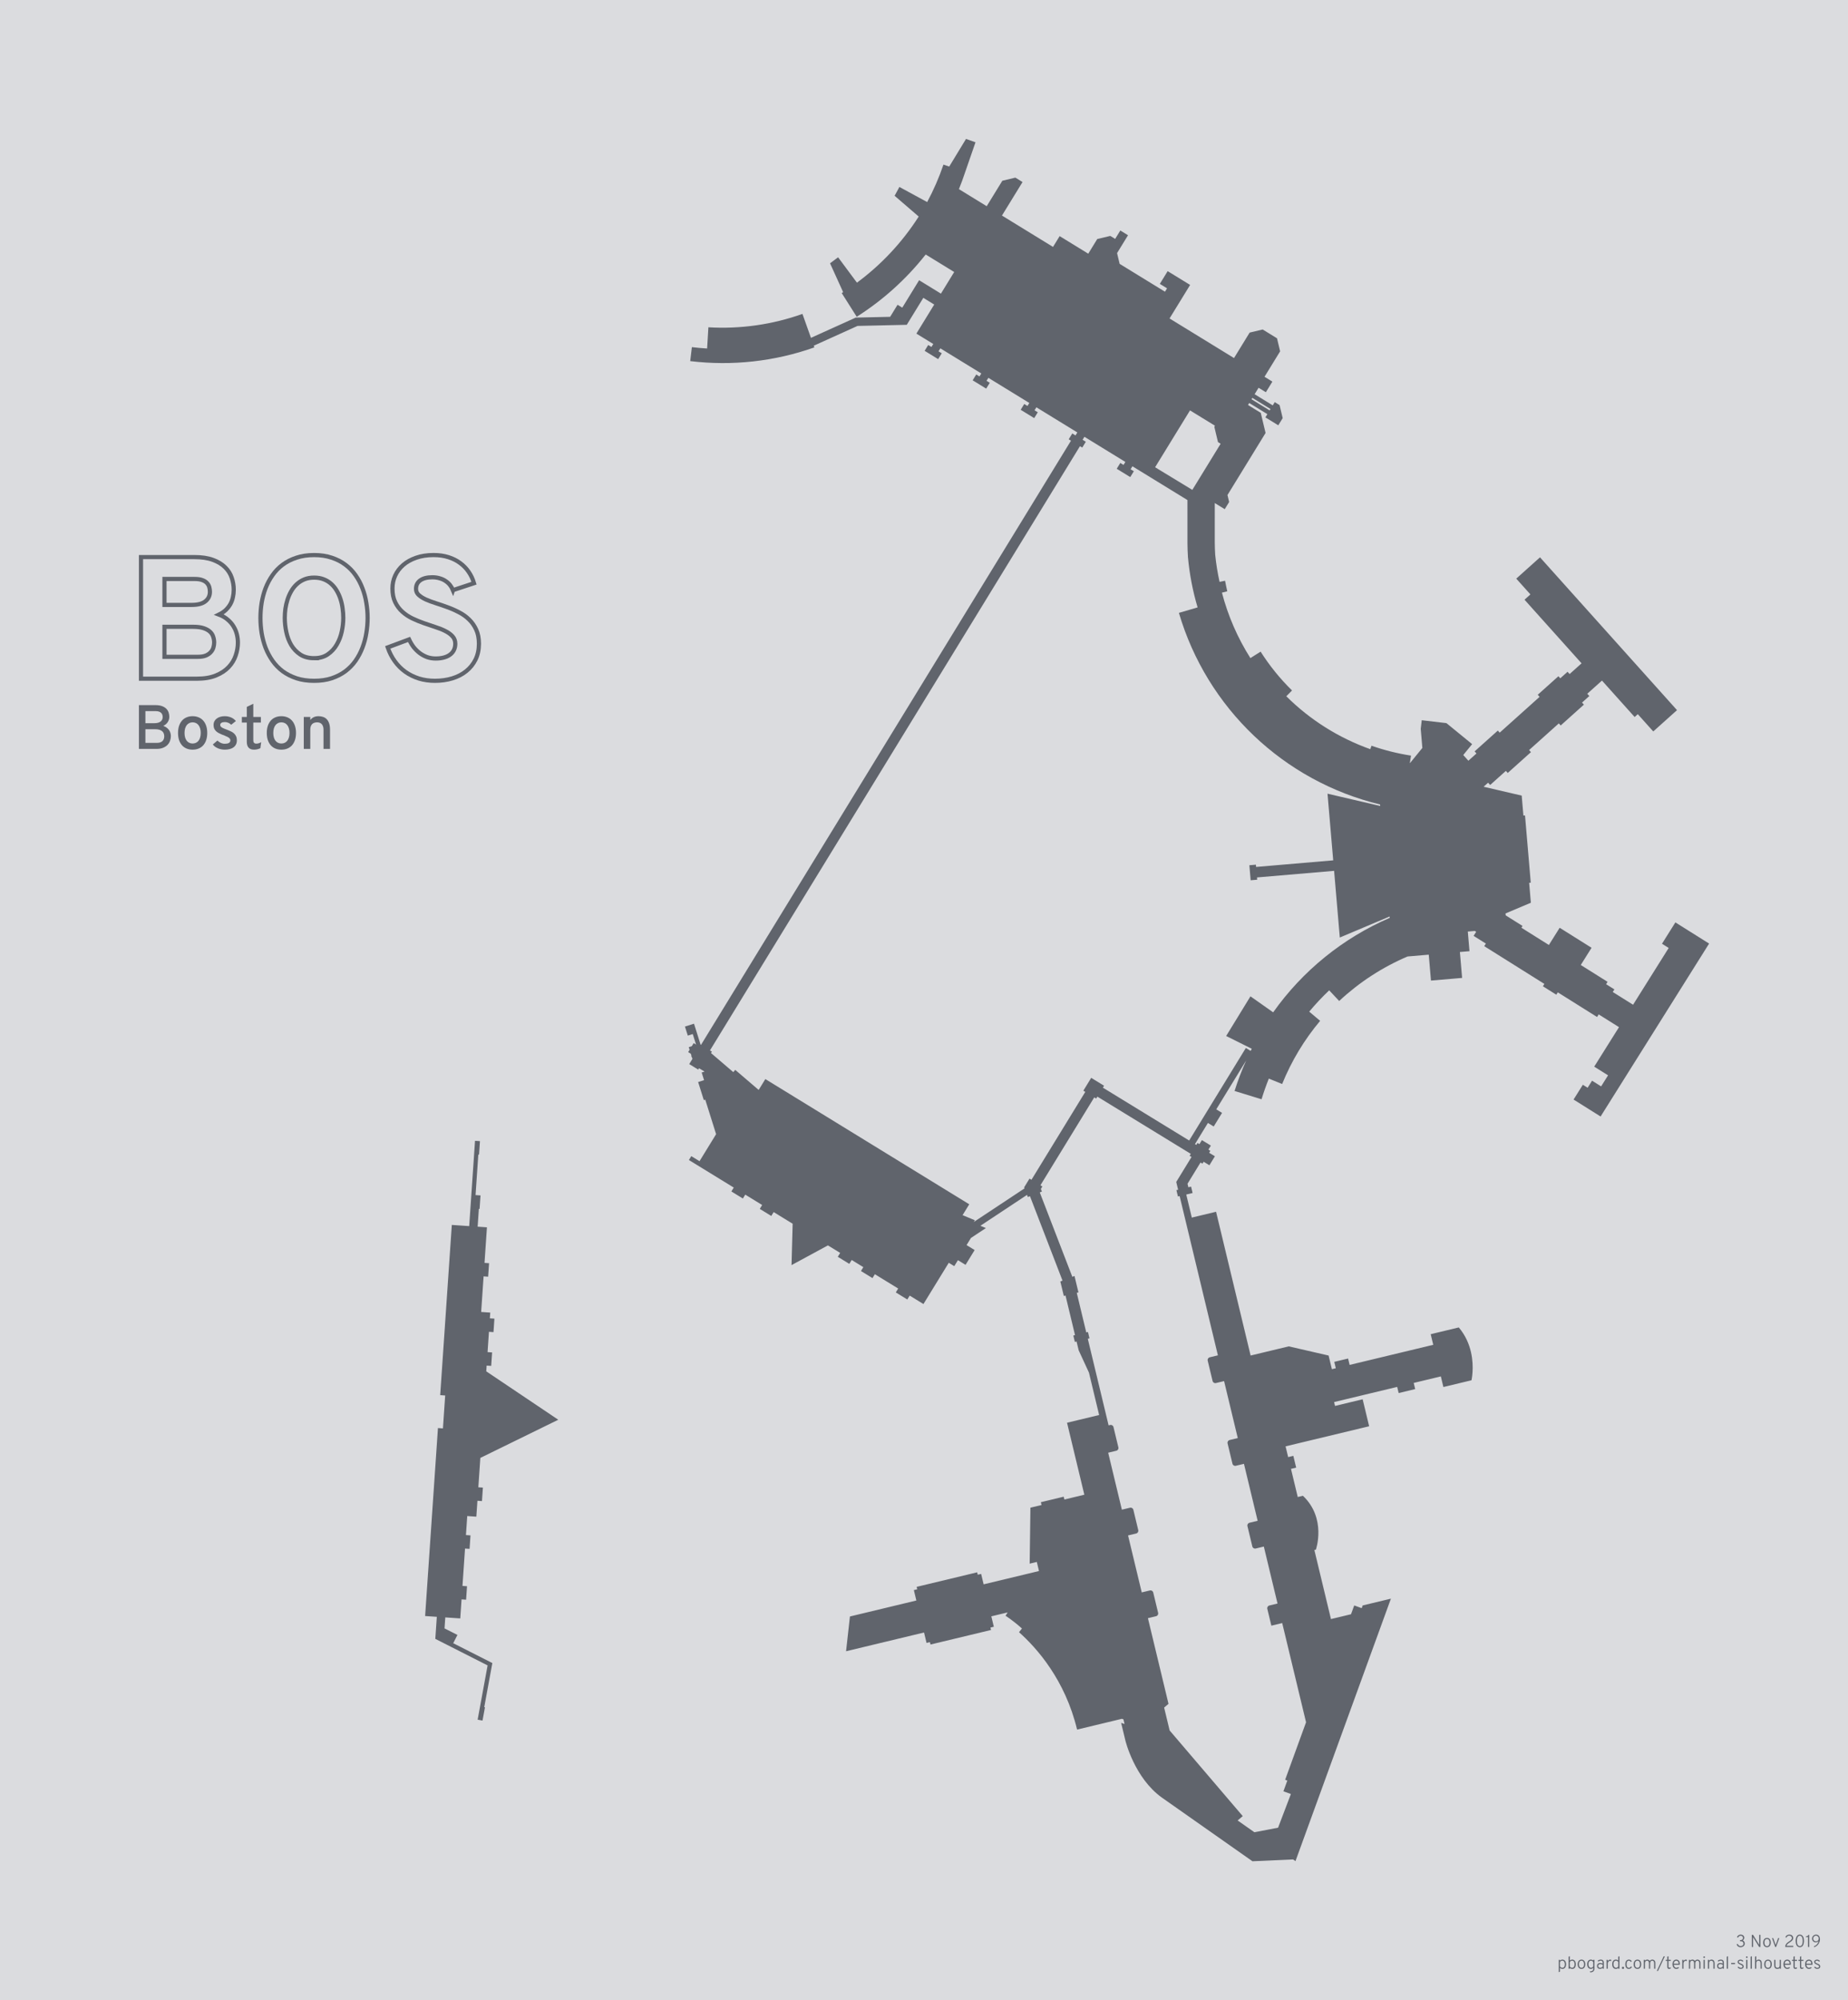 <?xml version="1.0" encoding="UTF-8" standalone="no"?>
<!-- Created with Inkscape (http://www.inkscape.org/) -->

<svg
   xmlns:dc="http://purl.org/dc/elements/1.1/"
   xmlns:cc="http://creativecommons.org/ns#"
   xmlns:rdf="http://www.w3.org/1999/02/22-rdf-syntax-ns#"
   xmlns:svg="http://www.w3.org/2000/svg"
   xmlns="http://www.w3.org/2000/svg"
   xmlns:sodipodi="http://sodipodi.sourceforge.net/DTD/sodipodi-0.dtd"
   xmlns:inkscape="http://www.inkscape.org/namespaces/inkscape"
   width="1330.393"
   height="1439.617"
   viewBox="0 0 1330.393 1439.617"
   id="svg2"
   version="1.1"
   inkscape:version="0.92.4 (5da689c313, 2019-01-14)"
   sodipodi:docname="BOS.svg"
   inkscape:export-filename="C:\Users\paulb\OneDrive\Projects\Terminal Silhouettes\Silhouettes\png\BOS.png"
   inkscape:export-xdpi="90"
   inkscape:export-ydpi="90">
  <sodipodi:namedview
     id="base"
     pagecolor="#ffffff"
     bordercolor="#666666"
     borderopacity="1.0"
     inkscape:pageopacity="1"
     inkscape:pageshadow="2"
     inkscape:zoom="0.5"
     inkscape:cx="170.98663"
     inkscape:cy="622.17141"
     inkscape:document-units="px"
     inkscape:current-layer="layer1"
     showgrid="false"
     units="px"
     fit-margin-top="100"
     fit-margin-left="100"
     fit-margin-right="100"
     fit-margin-bottom="100"
     inkscape:window-width="1920"
     inkscape:window-height="1137"
     inkscape:window-x="1912"
     inkscape:window-y="-8"
     inkscape:window-maximized="1"
     showguides="true"
     inkscape:guide-bbox="true"
     inkscape:object-nodes="true"
     inkscape:snap-smooth-nodes="true"
     inkscape:snap-midpoints="true"
     inkscape:snap-object-midpoints="true"
     inkscape:snap-intersection-paths="true"
     inkscape:snap-page="true" />
  <defs
     id="defs4" />
  <g
     inkscape:groupmode="layer"
     id="layer6"
     inkscape:label="Background"
     transform="translate(277.768,106.657)"
     style="display:inline">
    <rect
       style="opacity:1;fill:#dbdcdf;fill-opacity:1;stroke:none;stroke-width:1.25;stroke-linecap:butt;stroke-linejoin:miter;stroke-miterlimit:4;stroke-dasharray:none;stroke-dashoffset:0;stroke-opacity:1"
       id="rect6996"
       width="1331.427"
       height="1441.595"
       x="-277.768"
       y="-107.563" />
  </g>
  <g
     inkscape:groupmode="layer"
     id="layer2"
     inkscape:label="Terminal"
     transform="translate(90.174,-211.203)"
     style="display:inline">
    <path
       style="fill:#60646c;fill-opacity:1;fill-rule:evenodd;stroke:none;stroke-width:1.5;stroke-linecap:butt;stroke-linejoin:miter;stroke-miterlimit:4;stroke-dasharray:none;stroke-opacity:1"
       d="m 490.191,100.906 -12.098,19.9 -4.133,-1.432 c -3.163,9.302 -7.088,18.32 -11.727,26.969 l -19.994,-10.873 -3.457,6.355 17.354,14.941 c -11.802,18.476 -26.877,34.599 -44.463,47.59 l -13.562,-18.264 -5.809,4.316 9.434,20.785 c -0.341,0.218 -0.675,0.446 -1.018,0.662 l 10.795,17.047 c 18.959,-12.033 35.746,-27.186 49.65,-44.818 l 20.521,12.6 -9.549,15.555 -15.705,-9.643 -12.125,19.75 -3.402,-2.09 -5.326,8.676 -24.777,0.561 -32.236,14.572 -6.123,-17.223 c -21.699,7.714 -44.726,10.988 -67.715,9.625 l -0.91,15.268 c -3.667,-0.219 -7.328,-0.545 -10.977,-0.98 l -1.195,10.064 c 30.152,3.631 60.735,0.252 89.367,-9.873 l -0.432,-1.211 31.523,-14.25 35.445,-0.803 11.916,-19.408 7.85,4.818 -12.848,20.926 12.16,7.467 -1.32,2.152 -2.32,-1.426 -2.576,4.197 9.74,5.98 2.576,-4.197 -2.322,-1.426 1.32,-2.152 29.473,18.096 -1.32,2.152 -2.32,-1.424 -2.576,4.195 9.74,5.98 2.576,-4.197 -2.322,-1.424 1.322,-2.152 29.471,18.094 -1.322,2.152 -2.32,-1.426 -2.576,4.197 9.74,5.979 2.576,-4.195 -2.322,-1.426 1.322,-2.152 29.473,18.096 -1.322,2.152 -2.32,-1.426 -2.576,4.197 1.643,1.008 -266.375,434.898 -0.258,-0.158 -4.754,-15.123 -0.002,0.004 -6.516,2.049 2.047,6.516 3.564,-1.119 2.385,7.586 -1.715,-1.055 -1.355,2.207 -2.195,0.689 0.602,1.908 -1.018,1.658 1.904,1.17 0.518,1.641 -0.264,0.43 0.494,0.305 0.416,1.328 -2.299,3.754 6.467,3.959 0.602,-0.988 3.955,2.43 -2.078,0.652 1.732,5.51 -4.27,1.342 4.086,13.004 1.031,-0.326 7.814,24.852 -11.939,19.445 -5.92,-3.635 -1.717,2.797 32.283,19.82 -1.717,2.797 8.285,5.086 1.717,-2.795 12.16,7.465 -1.717,2.799 8.285,5.086 1.719,-2.797 13.668,8.391 -0.805,29.783 26.193,-14.193 8.828,5.418 -1.717,2.797 8.285,5.086 1.717,-2.795 8.393,5.152 -1.717,2.795 8.285,5.088 1.717,-2.797 16.787,10.307 -1.717,2.799 8.285,5.086 1.719,-2.797 9.898,6.078 18.236,-29.701 3.953,2.428 2.643,-4.305 5.486,3.369 6.541,-10.652 -5.811,-3.568 3.156,-5.139 10.752,-7.121 -3.961,-1.645 33.57,-22.23 0.592,1.531 1.525,-0.588 23.434,60.76 -1.57,0.604 2.504,10.424 1.225,-0.295 6.844,28.484 -1.221,0.293 1.102,4.59 1.223,-0.293 1.525,6.344 7.395,16.029 7.34,30.549 -23.109,5.555 12.451,51.809 -14.365,3.453 -0.486,-2.027 -16.451,3.955 0.486,2.025 -8.002,1.924 -0.531,40.285 5.131,-1.234 1.572,6.543 -39.848,9.576 -1.803,-7.502 -2.43,0.586 -0.418,-1.738 -43.58,10.473 0.418,1.738 -2.43,0.584 1.803,7.502 -47.816,11.492 -2.785,25.025 56.135,-13.492 1.803,7.502 2.432,-0.584 0.416,1.736 43.58,-10.473 -0.418,-1.738 2.432,-0.584 -1.803,-7.502 11.73,-2.818 -1.488,2.428 c 0,0 4.868,2.977 11.799,9.141 l -2.1,2.676 c 12.918,11.498 33.216,34.377 41.799,70.088 l 32.24,-7.748 1.119,0.369 0.807,3.357 -2.453,-0.809 3.045,12.668 c 0,0 6.478,26.954 26.305,41.123 l 65.191,45.814 29.24,-1.322 1.73,1.217 68.703,-188.9 -20.326,4.885 -0.709,1.951 -5.381,-1.957 -2.301,6.332 -14.445,3.473 -11.941,-49.688 1.084,-0.26 c 0,0 7.888,-22.413 -9.324,-38.795 l -3.73,0.896 -4.869,-20.258 3.732,-0.896 -2.037,-8.471 -3.73,0.896 -1.859,-7.736 60.162,-14.459 -4.668,-19.418 -19.891,4.779 -0.668,-2.777 45.414,-10.916 1.064,4.43 11.893,-2.859 -1.064,-4.428 19.533,-4.695 1.836,7.641 20.229,-4.861 c 0,0 2.154,-9.178 -0.361,-20.211 l 0.002,0 c -1.318,-5.779 -3.916,-12.068 -8.777,-17.812 l -20.229,4.861 1.836,7.641 -60.203,14.469 -1.104,-4.596 -9.943,2.391 1.104,4.596 -2.824,0.678 -2.357,-9.811 -28.688,-6.604 -27.461,6.6 -24.871,-103.48 -17.469,4.197 -3.992,-16.602 4.572,-1.098 -1.102,-4.588 -1.957,0.469 -0.609,-2.539 9.367,-15.297 1.395,0.852 0.852,-1.393 4.141,2.535 3.959,-6.465 -4.139,-2.533 0.852,-1.395 -1.395,-0.854 1.783,-2.908 -6.467,-3.957 -1.781,2.906 -1.391,-0.855 -0.854,1.395 -0.949,-0.58 9.316,-15.209 4.17,2.555 6,-9.799 -4.168,-2.555 21.582,-35.242 c -3.229,7.169 -6.042,14.521 -8.406,22.025 l 19.438,5.965 c 1.528,-5.029 3.276,-9.991 5.238,-14.867 l 9.578,3.887 c 6.676,-16.496 15.908,-31.839 27.357,-45.463 l -7.863,-6.625 c 4.491,-5.386 9.294,-10.505 14.383,-15.33 l 7.189,7.664 c 14.418,-13.46 31.075,-24.298 49.221,-32.029 l 15.264,-1.305 1.592,18.648 22.42,-1.918 -1.594,-18.648 6.906,-0.588 -1.207,-14.137 5.039,-0.43 0.984,0.617 -1.838,2.93 8.811,5.531 -1.17,1.867 43.299,27.176 -1.066,1.701 9.648,6.059 1.068,-1.701 28.277,17.75 1.174,-1.867 14.619,9.176 -17.84,28.42 9.963,6.254 -4.994,7.953 -6.525,-4.096 -3.195,5.086 -3.438,-2.158 -6.676,10.639 19.449,12.207 78.123,-124.463 -24.277,-15.238 -9.641,15.361 4.826,3.031 -25.652,40.865 -14.617,-9.176 1.174,-1.865 -5.963,-3.74 1.07,-1.701 -19.311,-12.121 7.771,-12.385 -22.955,-14.41 -7.773,12.387 -19.781,-12.414 0.812,-1.293 -12.137,-7.615 -0.115,-1.375 18.248,-7.705 -1.225,-14.35 1.154,-0.098 -4.137,-48.408 -1.156,0.098 -1.227,-14.348 -27.424,-6.389 3.229,-2.895 1.473,1.641 11.326,-10.158 1.338,1.494 16.715,-14.986 -1.34,-1.494 21.406,-19.197 1.344,1.494 16.711,-14.988 -1.342,-1.494 5.238,-4.701 -1.469,-1.641 10.58,-9.486 23.514,26.219 2.268,-2.033 11.143,12.426 17.096,-15.33 -98.637,-109.988 -17.092,15.33 10.189,11.363 -4.246,3.805 41.068,45.795 -8.605,7.719 -1.471,-1.641 -5.238,4.699 -1.34,-1.496 -14.891,13.354 1.338,1.496 -28.723,25.76 -1.34,-1.494 -16.715,14.986 1.342,1.494 -5.832,5.227 -3.688,-4.109 6.396,-7.828 -18.506,-15.125 -17.773,-2.088 -0.73,6.24 1.17,13.715 -8.885,10.873 c -0.041,-0.006 -0.08,-0.012 -0.121,-0.018 l 0.836,-5.344 c -9.678,-1.5 -19.198,-3.88 -28.443,-7.111 l -0.869,2.473 c -22.715,-8.079 -43.362,-21.083 -60.461,-38.078 l 4.121,-4.17 c -8.583,-8.421 -16.174,-17.796 -22.623,-27.945 l -7.359,4.639 c -9.223,-14.545 -16.132,-30.435 -20.48,-47.1 l 3.838,-0.986 c -0.589,-2.516 -1.118,-5.045 -1.586,-7.586 l -3.957,0.816 c -1.433,-6.435 -2.483,-12.95 -3.143,-19.51 -0.186,-2.98 -0.289,-5.962 -0.314,-8.947 l 0.01,-28.27 7.17,4.402 3.17,-5.166 -1.199,-5.018 27.424,-44.668 -3.469,-14.494 -9.178,-5.637 0.883,-1.439 13.062,8.02 -1.43,2.33 9.283,5.699 3.17,-5.164 -2.244,-9.379 -3.471,-2.131 -1.432,2.33 -13.062,-8.02 2.859,-4.658 5.244,3.221 4.691,-7.641 -5.244,-3.219 -0.426,-0.262 11.248,-18.32 -2.242,-9.377 -10.33,-6.342 -9.377,2.242 -11.248,18.32 -46.414,-28.496 14.814,-24.131 -2.582,-1.586 -2.584,-1.586 -11.004,-6.756 -5.633,9.176 5.193,3.189 -1.494,2.434 -32.641,-20.039 -1.852,-7.742 7.895,-12.861 -5.551,-3.408 -3.713,6.047 -3.51,-2.154 -9.379,2.242 -6.479,10.551 -20.598,-12.646 -4.771,7.77 -36.756,-22.566 14.816,-24.131 -5.166,-3.172 -9.377,2.244 -11.248,18.32 -20.004,-12.281 c 1.629,-4.019 3.123,-8.092 4.48,-12.211 l 7.449,-21.51 z m 206.133,186.371 13.062,8.02 -0.605,0.988 -13.062,-8.02 z m -44.873,9.006 17.973,11.033 -0.469,0.76 2.643,11.053 1.902,1.168 -20.383,33.197 -26.791,-16.287 z m -76.016,19.006 29.473,18.096 -1.32,2.152 -2.32,-1.426 -2.576,4.197 9.74,5.98 2.576,-4.197 -2.322,-1.426 1.32,-2.15 39.598,24.309 0.006,31.012 c 0.028,3.339 0.144,6.674 0.352,10.006 1.113,12.282 3.443,24.425 6.957,36.246 l -13.467,3.932 c 20.175,68.539 75.379,121.109 144.82,137.916 l 0.09,1.062 -37.922,-8.838 4.1,47.977 -55.514,4.746 -0.141,-1.629 -4.701,0.402 0.924,10.809 4.703,-0.4 -0.141,-1.629 55.516,-4.746 4.102,47.996 35.873,-15.143 0.082,0.979 c -33.686,14.544 -62.723,38.071 -83.932,68.012 l -16.342,-11.527 -17.49,28.555 18.426,9.174 c -0.262,0.517 -0.512,1.04 -0.77,1.559 l -3.482,-2.133 -40.807,66.625 -62.123,-38.051 0.854,-1.391 -9.254,-5.668 -5.664,9.252 1.395,0.854 -38.754,63.271 -1.393,-0.854 -3.875,6.328 0.277,0.715 -36.504,24.172 0.762,-1.238 -8.846,-3.674 4.803,-7.82 -146.797,-90.125 -4.801,7.82 -16.875,-14.438 -1.395,1.629 -16.033,-13.715 0.633,-1.033 -1.408,-0.865 266.373,-434.898 1.641,1.008 2.576,-4.197 -2.322,-1.426 z m 9.328,474.91 67.242,41.184 -0.854,1.395 1.395,0.852 -11.01,17.975 1.344,5.596 -1.221,0.293 1.102,4.588 1.223,-0.295 3.99,16.602 23.555,98.01 -5.867,1.41 c -1.077,0.259 -1.737,1.335 -1.479,2.412 l 3.521,14.648 c 0.259,1.077 1.334,1.737 2.41,1.48 l 5.867,-1.41 9.855,41.006 -5.867,1.41 c -1.077,0.259 -1.735,1.335 -1.477,2.412 l 3.52,14.649 c 0.259,1.077 1.334,1.736 2.41,1.48 l 5.869,-1.41 9.855,41.006 -5.869,1.41 c -1.077,0.259 -1.736,1.335 -1.477,2.412 l 3.52,14.648 c 0.259,1.077 1.336,1.737 2.412,1.48 l 5.867,-1.41 9.855,41.006 -5.867,1.41 c -1.077,0.259 -1.737,1.335 -1.48,2.41 l 2.91,12.113 7.812,-1.877 17.162,71.402 -15.049,41.385 1.568,0.57 -2.811,7.73 5.377,1.955 -9.215,24.244 -17.062,3.269 -12.057,-8.473 3.674,-3.137 -52.629,-61.641 -3.959,-16.471 3.148,-2.688 -14.82,-61.666 5.869,-1.41 c 1.077,-0.259 1.735,-1.335 1.477,-2.412 l -3.521,-14.648 c -0.259,-1.077 -1.334,-1.737 -2.41,-1.48 l -5.867,1.41 -9.855,-41.006 5.867,-1.41 c 1.077,-0.259 1.737,-1.335 1.479,-2.412 l -3.521,-14.65 c -0.259,-1.077 -1.334,-1.735 -2.41,-1.478 l -5.867,1.41 -9.855,-41.006 5.867,-1.41 c 1.077,-0.259 1.735,-1.335 1.477,-2.412 l -3.52,-14.65 c -0.259,-1.077 -1.334,-1.735 -2.41,-1.479 l -1.111,0.268 -14.977,-62.322 1.219,-0.293 -1.102,-4.592 -1.223,0.293 -6.844,-28.482 1.219,-0.293 -2.842,-11.824 -1.566,0.604 -23.434,-60.756 c 0.497,-0.196 1.017,-0.397 1.523,-0.592 l -0.74,-1.918 1.078,-1.76 -1.395,-0.852 38.752,-63.271 1.395,0.852 z m -448.039,31.791 -0.662,9.701 -3.529,51.703 -12.52,-0.854 -8.363,122.516 3.59,0.244 -1.619,23.695 -3.588,-0.246 -9.234,135.279 8.422,0.574 -1.084,15.867 37.645,19.102 -5.418,29.502 -1.756,9.562 3.514,0.644 1.756,-9.562 -0.514,-0.094 5.83,-31.742 -28.156,-14.287 3.02,-5.949 -9.289,-4.715 0.539,-7.912 10.789,0.736 0.934,-13.691 3.275,0.223 0.662,-9.699 -3.275,-0.225 1.836,-26.898 3.275,0.223 0.662,-9.699 -3.275,-0.225 0.936,-13.691 6.545,0.447 0.781,-11.441 3.275,0.223 0.662,-9.699 -3.275,-0.225 1.443,-21.141 56.096,-27.477 -51.842,-34.842 0.281,-4.135 3.275,0.223 0.662,-9.699 -3.275,-0.225 0.998,-14.613 3.275,0.223 0.662,-9.699 -3.275,-0.225 0.283,-4.135 -6.547,-0.447 1.748,-25.607 3.277,0.223 0.662,-9.701 -3.277,-0.223 1.75,-25.609 -6.691,-0.457 0.877,-12.836 0.52,0.033 0.662,-9.699 -3.562,-0.244 1.99,-29.166 0.52,0.035 0.662,-9.699 z"
       id="path4395"
       inkscape:connector-curvature="0"
       sodipodi:nodetypes="cccccccccccccccccccccccccccccccccccccccccccccccccccccccccccccccccccccccccccccccccccccccccccccccccccccccccccccccccccccccccccccccccccccccccccccccccccccccccccccccccccccccccccccccccccccccccccccccccccccccccccccccccccccccccccccccccccccccccccccccccccccccccccccccccccccccccccccccccccccccccccccccccccccccccccccccccccccccccccccccccccccccccccccccccccccccccccccccccccccccccccccccccccccccccccccccccccccccccccccccccccccccccccccccccccccccccccccccccccccccccccccccccccccccccccccccccccccccccccccccccccccccccccccccccccccccccccccccccccccccccccccccccccccccccccccccccccccccccccccccccccccccccccccccccccccccccccccccccccccccccccccccccccccccccccccccccccccc"
       transform="translate(115.074,210.297)" />
  </g>
  <g
     inkscape:groupmode="layer"
     id="layer1"
     inkscape:label="Text"
     style="display:inline"
     transform="translate(277.768,106.657)">
    <g
       id="g7035"
       transform="translate(-206.047,18)">
      <g
         transform="translate(-72.704,-18.456)"
         style="font-style:normal;font-variant:normal;font-weight:bold;font-stretch:normal;font-size:125px;line-height:110%;font-family:Overpass;-inkscape-font-specification:'Overpass, Bold';text-align:center;letter-spacing:0px;word-spacing:0px;writing-mode:lr-tb;text-anchor:middle;fill:none;fill-opacity:1;stroke:#60646c;stroke-width:3;stroke-linecap:butt;stroke-linejoin:miter;stroke-miterlimit:4;stroke-dasharray:none;stroke-opacity:1"
         id="text4157">
        <path
           style="fill:none;stroke:#60646c;stroke-width:3;stroke-miterlimit:4;stroke-dasharray:none;stroke-opacity:1"
           d="m 102.483,294.764 38.391,0 q 7.996,0 13.428,2.014 5.432,2.014 8.728,5.31 3.357,3.296 4.761,7.507 1.465,4.211 1.465,8.667 0,2.808 -0.61,5.432 -0.549,2.625 -1.831,4.944 -1.282,2.258 -3.296,4.211 -2.014,1.892 -4.883,3.296 3.723,1.404 6.287,3.662 2.625,2.197 4.211,4.883 1.648,2.686 2.38,5.676 0.732,2.991 0.732,5.92 0,4.639 -1.587,9.277 -1.526,4.639 -5.066,8.362 -3.479,3.723 -9.155,6.042 -5.615,2.319 -13.794,2.319 l -40.161,0 0,-87.524 z m 41.016,71.777 q 3.418,0 5.676,-0.916 2.258,-0.977 3.54,-2.441 1.343,-1.465 1.892,-3.296 0.549,-1.831 0.549,-3.601 0,-2.136 -0.671,-4.15 -0.61,-2.075 -2.319,-3.662 -1.709,-1.587 -4.639,-2.563 -2.93,-0.977 -7.507,-0.977 l -20.63,0 0,21.606 24.109,0 z m -4.639,-37.354 q 6.714,0 9.949,-2.563 3.296,-2.625 3.296,-6.836 0,-1.648 -0.427,-3.296 -0.427,-1.648 -1.648,-2.991 -1.16,-1.343 -3.296,-2.136 -2.136,-0.855 -5.615,-0.855 l -21.729,0 0,18.677 19.47,0 z"
           id="path4172"
           inkscape:connector-curvature="0" />
        <path
           style="fill:none;stroke:#60646c;stroke-width:3;stroke-miterlimit:4;stroke-dasharray:none;stroke-opacity:1"
           d="m 227.116,383.814 q -7.08,0 -12.695,-1.831 -5.615,-1.892 -9.949,-5.066 -4.272,-3.235 -7.324,-7.568 -3.052,-4.395 -5.005,-9.399 -1.892,-5.066 -2.808,-10.498 -0.854,-5.493 -0.854,-10.925 0,-5.371 0.854,-10.803 0.916,-5.493 2.808,-10.498 1.953,-5.066 5.005,-9.399 3.052,-4.395 7.324,-7.568 4.333,-3.235 9.949,-5.066 5.615,-1.892 12.695,-1.892 7.08,0 12.634,1.892 5.615,1.831 9.888,5.066 4.272,3.174 7.324,7.568 3.052,4.333 4.944,9.399 1.953,5.005 2.808,10.498 0.916,5.432 0.916,10.803 0,5.432 -0.916,10.925 -0.854,5.432 -2.808,10.498 -1.892,5.005 -4.944,9.399 -3.052,4.333 -7.324,7.568 -4.272,3.174 -9.888,5.066 -5.554,1.831 -12.634,1.831 z m 0,-16.296 q 5.859,0 9.827,-2.747 4.028,-2.747 6.47,-7.019 2.502,-4.272 3.601,-9.338 1.099,-5.127 1.099,-9.888 0,-3.357 -0.488,-6.775 -0.427,-3.479 -1.465,-6.653 -1.038,-3.235 -2.686,-6.042 -1.648,-2.869 -3.967,-4.944 -2.319,-2.136 -5.432,-3.357 -3.052,-1.221 -6.958,-1.221 -3.967,0 -7.08,1.282 -3.052,1.282 -5.432,3.479 -2.319,2.136 -3.967,5.005 -1.648,2.869 -2.686,6.104 -1.038,3.235 -1.526,6.592 -0.427,3.357 -0.427,6.531 0,5.005 1.099,10.193 1.099,5.127 3.54,9.338 2.502,4.15 6.531,6.836 4.028,2.625 9.949,2.625 z"
           id="path4174"
           inkscape:connector-curvature="0" />
        <path
           style="fill:none;stroke:#60646c;stroke-width:3;stroke-miterlimit:4;stroke-dasharray:none;stroke-opacity:1"
           d="m 327.092,318.567 q -0.793,-1.953 -2.136,-3.662 -1.343,-1.709 -3.235,-2.93 -1.831,-1.282 -4.272,-1.953 -2.38,-0.732 -5.31,-0.732 -5.493,0 -8.606,2.197 -3.052,2.197 -3.052,6.165 0,2.625 1.953,4.395 1.953,1.77 5.127,3.235 3.174,1.404 7.202,2.686 4.089,1.282 8.362,2.869 4.272,1.526 8.301,3.662 4.089,2.075 7.263,5.188 3.174,3.052 5.127,7.324 1.953,4.211 1.953,10.132 0,6.409 -2.441,11.353 -2.441,4.944 -6.714,8.362 -4.211,3.418 -10.01,5.188 -5.798,1.77 -12.512,1.77 -6.165,0 -11.536,-1.648 -5.371,-1.709 -9.766,-4.822 -4.333,-3.113 -7.568,-7.568 -3.235,-4.456 -5.127,-10.01 l 15.381,-5.737 q 1.404,3.052 3.357,5.615 2.014,2.502 4.456,4.333 2.441,1.77 5.249,2.808 2.869,0.977 6.104,0.977 3.174,0 5.737,-0.671 2.625,-0.671 4.456,-2.014 1.892,-1.343 2.869,-3.296 1.038,-2.014 1.038,-4.639 0,-3.174 -1.953,-5.31 -1.953,-2.197 -5.127,-3.784 -3.174,-1.648 -7.263,-2.93 -4.028,-1.343 -8.301,-2.808 -4.211,-1.465 -8.301,-3.418 -4.028,-1.953 -7.202,-4.822 -3.174,-2.869 -5.127,-6.897 -1.953,-4.028 -1.953,-9.766 0,-4.944 1.953,-9.277 2.014,-4.395 5.798,-7.69 3.784,-3.296 9.277,-5.188 5.493,-1.953 12.573,-1.953 5.92,0 10.681,1.526 4.822,1.526 8.484,4.272 3.662,2.686 6.165,6.409 2.502,3.662 3.784,8.057 l -15.137,5.005 z"
           id="path4176"
           inkscape:connector-curvature="0" />
      </g>
      <g
         transform="translate(-127.051,-17.081)"
         style="font-style:normal;font-variant:normal;font-weight:normal;font-stretch:normal;font-size:45px;line-height:110%;font-family:Overpass;-inkscape-font-specification:'Overpass, Normal';text-align:center;letter-spacing:0px;word-spacing:0px;writing-mode:lr-tb;text-anchor:middle;fill:#60646c;fill-opacity:1;stroke:none;stroke-width:1px;stroke-linecap:butt;stroke-linejoin:miter;stroke-opacity:1"
         id="text4161">
        <path
           style="fill:#60646c;fill-opacity:1"
           d="m 155.329,399.928 11.931,0 q 2.812,0 4.724,0.725 1.912,0.703 3.076,1.89 1.165,1.165 1.648,2.681 0.505,1.516 0.505,3.12 0,1.978 -1.077,3.735 -1.077,1.736 -3.252,2.791 1.472,0.527 2.505,1.34 1.033,0.791 1.692,1.758 0.659,0.967 0.945,2.065 0.308,1.077 0.308,2.175 0,1.604 -0.549,3.252 -0.527,1.648 -1.758,2.988 -1.23,1.318 -3.23,2.153 -1.978,0.835 -4.856,0.835 l -12.612,0 0,-31.509 z m 12.964,27.18 q 1.56,0 2.571,-0.417 1.033,-0.417 1.626,-1.077 0.593,-0.681 0.835,-1.516 0.242,-0.835 0.242,-1.67 0,-0.989 -0.286,-1.912 -0.286,-0.945 -1.033,-1.648 -0.747,-0.725 -2.043,-1.165 -1.274,-0.439 -3.252,-0.439 l -6.943,0 0,9.844 8.284,0 z m -1.802,-14.172 q 1.472,0 2.593,-0.308 1.121,-0.33 1.868,-0.901 0.747,-0.593 1.121,-1.384 0.374,-0.791 0.374,-1.758 0,-0.769 -0.198,-1.538 -0.198,-0.769 -0.769,-1.384 -0.549,-0.637 -1.538,-1.011 -0.967,-0.396 -2.549,-0.396 l -7.383,0 0,8.679 6.482,0 z"
           id="path4179"
           inkscape:connector-curvature="0" />
        <path
           style="fill:#60646c;fill-opacity:1"
           d="m 194.001,431.986 q -2.417,0 -4.373,-0.813 -1.934,-0.813 -3.296,-2.351 -1.362,-1.56 -2.109,-3.779 -0.725,-2.241 -0.725,-5.076 0,-2.834 0.725,-5.076 0.747,-2.241 2.109,-3.779 1.362,-1.56 3.296,-2.373 1.956,-0.835 4.373,-0.835 2.395,0 4.351,0.835 1.956,0.813 3.318,2.373 1.362,1.538 2.109,3.779 0.747,2.241 0.747,5.076 0,2.834 -0.747,5.076 -0.747,2.219 -2.109,3.779 -1.362,1.538 -3.318,2.351 -1.956,0.813 -4.351,0.813 z m 0,-4.417 q 1.34,0 2.417,-0.527 1.099,-0.527 1.846,-1.494 0.769,-0.989 1.165,-2.395 0.417,-1.406 0.417,-3.186 0,-1.78 -0.417,-3.186 -0.396,-1.428 -1.165,-2.417 -0.747,-0.989 -1.846,-1.516 -1.077,-0.527 -2.417,-0.527 -1.34,0 -2.417,0.527 -1.077,0.527 -1.846,1.516 -0.747,0.989 -1.165,2.417 -0.396,1.406 -0.396,3.186 0,1.78 0.396,3.186 0.417,1.406 1.165,2.395 0.769,0.967 1.846,1.494 1.077,0.527 2.417,0.527 z"
           id="path4181"
           inkscape:connector-curvature="0" />
        <path
           style="fill:#60646c;fill-opacity:1"
           d="m 217.226,431.986 q -1.362,0 -2.659,-0.264 -1.296,-0.264 -2.439,-0.747 -1.121,-0.483 -2.043,-1.165 -0.923,-0.703 -1.538,-1.56 l 3.318,-2.834 q 0.352,0.33 0.857,0.747 0.505,0.396 1.165,0.747 0.659,0.352 1.472,0.593 0.813,0.242 1.78,0.242 0.879,0 1.626,-0.132 0.747,-0.132 1.274,-0.417 0.549,-0.286 0.835,-0.747 0.308,-0.483 0.308,-1.187 0,-0.813 -0.571,-1.384 -0.549,-0.593 -1.45,-1.055 -0.901,-0.483 -2.043,-0.901 -1.143,-0.439 -2.307,-0.923 -1.077,-0.461 -2.109,-1.011 -1.033,-0.549 -1.846,-1.318 -0.791,-0.769 -1.296,-1.824 -0.483,-1.077 -0.483,-2.593 0,-1.538 0.615,-2.725 0.637,-1.187 1.714,-1.978 1.099,-0.813 2.549,-1.23 1.472,-0.417 3.142,-0.417 1.472,0 2.703,0.286 1.252,0.286 2.241,0.769 1.011,0.483 1.78,1.121 0.769,0.615 1.34,1.296 l -3.384,2.681 q -0.308,-0.308 -0.747,-0.637 -0.417,-0.352 -0.989,-0.637 -0.571,-0.286 -1.296,-0.461 -0.725,-0.198 -1.648,-0.198 -1.494,0 -2.373,0.549 -0.857,0.549 -0.857,1.582 0,0.659 0.461,1.165 0.461,0.483 1.252,0.901 0.791,0.417 1.802,0.813 1.033,0.374 2.153,0.813 1.187,0.461 2.329,1.033 1.143,0.571 2.021,1.406 0.901,0.835 1.428,2.021 0.549,1.187 0.549,2.856 0,1.648 -0.615,2.922 -0.615,1.252 -1.758,2.109 -1.121,0.835 -2.725,1.252 -1.582,0.439 -3.538,0.439 z"
           id="path4183"
           inkscape:connector-curvature="0" />
        <path
           style="fill:#60646c;fill-opacity:1"
           d="m 238.144,431.986 q -1.362,0 -2.351,-0.417 -0.967,-0.396 -1.604,-1.143 -0.615,-0.747 -0.901,-1.802 -0.286,-1.077 -0.286,-2.373 l 0,-13.755 -3.56,0 0,-4.065 3.56,0 0,-7.229 4.68,-2.263 0,9.492 5.449,0 0,4.065 -5.449,0 0,12.546 q 0,0.571 0.088,1.055 0.11,0.483 0.352,0.835 0.264,0.352 0.703,0.549 0.439,0.176 1.121,0.176 1.67,0 3.406,-1.077 l -0.571,4.351 q -0.967,0.483 -2.109,0.769 -1.143,0.286 -2.527,0.286 z"
           id="path4185"
           inkscape:connector-curvature="0" />
        <path
           style="fill:#60646c;fill-opacity:1"
           d="m 257.898,431.986 q -2.417,0 -4.373,-0.813 -1.934,-0.813 -3.296,-2.351 -1.362,-1.56 -2.109,-3.779 -0.725,-2.241 -0.725,-5.076 0,-2.834 0.725,-5.076 0.747,-2.241 2.109,-3.779 1.362,-1.56 3.296,-2.373 1.956,-0.835 4.373,-0.835 2.395,0 4.351,0.835 1.956,0.813 3.318,2.373 1.362,1.538 2.109,3.779 0.747,2.241 0.747,5.076 0,2.834 -0.747,5.076 -0.747,2.219 -2.109,3.779 -1.362,1.538 -3.318,2.351 -1.956,0.813 -4.351,0.813 z m 0,-4.417 q 1.34,0 2.417,-0.527 1.099,-0.527 1.846,-1.494 0.769,-0.989 1.165,-2.395 0.417,-1.406 0.417,-3.186 0,-1.78 -0.417,-3.186 -0.396,-1.428 -1.165,-2.417 -0.747,-0.989 -1.846,-1.516 -1.077,-0.527 -2.417,-0.527 -1.34,0 -2.417,0.527 -1.077,0.527 -1.846,1.516 -0.747,0.989 -1.165,2.417 -0.396,1.406 -0.396,3.186 0,1.78 0.396,3.186 0.417,1.406 1.165,2.395 0.769,0.967 1.846,1.494 1.077,0.527 2.417,0.527 z"
           id="path4187"
           inkscape:connector-curvature="0" />
        <path
           style="fill:#60646c;fill-opacity:1"
           d="m 288.242,431.437 0,-13.733 q 0,-1.45 -0.352,-2.461 -0.352,-1.033 -0.967,-1.67 -0.615,-0.659 -1.45,-0.945 -0.835,-0.308 -1.824,-0.308 -1.055,0 -1.956,0.286 -0.901,0.264 -1.56,0.879 -0.659,0.615 -1.055,1.648 -0.374,1.011 -0.374,2.483 l 0,13.821 -4.68,0 0,-23.005 4.68,0 0,2.219 q 1.121,-1.428 2.571,-2.087 1.45,-0.659 3.362,-0.659 1.802,0 3.318,0.527 1.516,0.505 2.615,1.67 1.121,1.165 1.736,3.032 0.615,1.868 0.615,4.57 l 0,13.733 -4.68,0 z"
           id="path4189"
           inkscape:connector-curvature="0" />
      </g>
    </g>
    <g
       style="font-style:normal;font-variant:normal;font-weight:300;font-stretch:normal;font-size:12.5px;line-height:125%;font-family:Overpass;-inkscape-font-specification:'Overpass, Light';text-align:end;letter-spacing:0px;word-spacing:0px;writing-mode:lr-tb;text-anchor:end;fill:#60646c;fill-opacity:1;stroke:none;stroke-width:1px;stroke-linecap:butt;stroke-linejoin:miter;stroke-opacity:1"
       id="text7048">
      <path
         d="m 975.337,1294.823 q -0.637,0 -1.113,-0.15 -0.475,-0.163 -0.825,-0.438 -0.338,-0.287 -0.575,-0.65 -0.225,-0.375 -0.388,-0.812 l 0.812,-0.338 q 0.325,0.812 0.812,1.2 0.5,0.375 1.275,0.375 0.412,0 0.787,-0.1 0.375,-0.113 0.65,-0.325 0.287,-0.212 0.45,-0.525 0.163,-0.325 0.163,-0.762 0,-0.812 -0.5,-1.288 -0.5,-0.487 -1.45,-0.487 l -0.588,0 0,-0.8 0.463,0 q 0.787,0 1.25,-0.425 0.475,-0.438 0.475,-1.163 0,-0.362 -0.138,-0.65 -0.125,-0.287 -0.35,-0.487 -0.225,-0.2 -0.525,-0.3 -0.287,-0.113 -0.6,-0.113 -0.412,0 -0.738,0.125 -0.312,0.125 -0.55,0.325 -0.237,0.2 -0.4,0.438 -0.15,0.237 -0.25,0.463 l -0.812,-0.312 q 0.138,-0.35 0.362,-0.675 0.237,-0.338 0.575,-0.6 0.338,-0.263 0.775,-0.412 0.45,-0.163 1,-0.163 0.537,0 1,0.163 0.475,0.163 0.825,0.45 0.35,0.287 0.537,0.713 0.2,0.412 0.2,0.912 0,0.588 -0.3,1.113 -0.287,0.512 -0.812,0.8 0.688,0.275 1.075,0.887 0.4,0.6 0.4,1.462 0,0.55 -0.237,1.025 -0.237,0.463 -0.65,0.8 -0.412,0.338 -0.95,0.537 -0.537,0.188 -1.137,0.188 z"
         id="path4790"
         inkscape:connector-curvature="0" />
      <path
         d="m 988.679,1294.673 -4.425,-7.112 0,7.112 -0.875,0 0,-8.75 0.887,0 4.425,7.213 0,-7.213 0.875,0 0,8.75 -0.887,0 z"
         id="path4792"
         inkscape:connector-curvature="0" />
      <path
         d="m 994.305,1294.036 q 0.875,0 1.35,-0.675 0.475,-0.675 0.475,-1.887 0,-1.2 -0.463,-1.875 -0.463,-0.675 -1.363,-0.675 -0.9,0 -1.363,0.662 -0.463,0.65 -0.463,1.9 0,1.2 0.463,1.875 0.463,0.675 1.363,0.675 z m 0,-5.9 q 0.613,0 1.113,0.225 0.512,0.225 0.863,0.65 0.362,0.425 0.562,1.05 0.2,0.613 0.2,1.413 0,0.787 -0.2,1.413 -0.2,0.625 -0.562,1.062 -0.35,0.425 -0.863,0.65 -0.5,0.225 -1.113,0.225 -0.613,0 -1.125,-0.225 -0.5,-0.225 -0.863,-0.65 -0.35,-0.425 -0.55,-1.038 -0.2,-0.625 -0.2,-1.425 0,-0.787 0.2,-1.4 0.2,-0.625 0.55,-1.05 0.362,-0.438 0.863,-0.662 0.512,-0.237 1.125,-0.237 z"
         id="path4794"
         inkscape:connector-curvature="0" />
      <path
         d="m 1000.848,1294.673 -0.613,0 -2.338,-6.388 0.9,0 1.775,4.987 1.738,-4.987 0.875,0 -2.337,6.388 z"
         id="path4796"
         inkscape:connector-curvature="0" />
      <path
         d="m 1007.465,1294.673 q 0,-0.825 0.237,-1.413 0.237,-0.6 0.613,-1.05 0.375,-0.45 0.85,-0.787 0.475,-0.338 0.95,-0.662 0.412,-0.275 0.787,-0.537 0.375,-0.275 0.662,-0.575 0.3,-0.3 0.475,-0.637 0.175,-0.35 0.175,-0.775 0,-0.713 -0.5,-1.188 -0.487,-0.487 -1.4,-0.487 -0.887,0 -1.337,0.4 -0.45,0.388 -0.613,1.012 l -0.775,-0.35 q 0.1,-0.388 0.338,-0.725 0.237,-0.338 0.6,-0.588 0.362,-0.25 0.825,-0.388 0.475,-0.15 1.038,-0.15 1.3,0 2.013,0.675 0.725,0.662 0.725,1.788 0,0.6 -0.237,1.062 -0.225,0.463 -0.6,0.85 -0.362,0.375 -0.825,0.7 -0.463,0.312 -0.938,0.613 -0.375,0.25 -0.725,0.5 -0.35,0.237 -0.65,0.525 -0.287,0.275 -0.487,0.613 -0.2,0.325 -0.275,0.738 l 4.812,0 0,0.838 -5.737,0 z"
         id="path4798"
         inkscape:connector-curvature="0" />
      <path
         d="m 1017.948,1294.823 q -0.863,0 -1.438,-0.4 -0.575,-0.4 -0.925,-1.038 -0.338,-0.65 -0.487,-1.45 -0.15,-0.812 -0.15,-1.637 0,-0.45 0.05,-0.963 0.05,-0.525 0.175,-1.025 0.138,-0.5 0.35,-0.963 0.225,-0.463 0.562,-0.812 0.338,-0.35 0.787,-0.55 0.463,-0.212 1.075,-0.212 0.863,0 1.438,0.412 0.575,0.4 0.912,1.05 0.35,0.65 0.5,1.462 0.15,0.8 0.15,1.6 0,0.463 -0.062,0.975 -0.05,0.512 -0.188,1.025 -0.125,0.5 -0.35,0.963 -0.212,0.45 -0.55,0.8 -0.338,0.35 -0.8,0.562 -0.45,0.2 -1.05,0.2 z m 0,-0.787 q 0.65,0 1.05,-0.35 0.412,-0.362 0.637,-0.912 0.225,-0.55 0.3,-1.212 0.075,-0.662 0.075,-1.262 0,-0.675 -0.087,-1.337 -0.087,-0.675 -0.325,-1.2 -0.237,-0.537 -0.637,-0.863 -0.4,-0.338 -1.012,-0.338 -0.662,0 -1.075,0.362 -0.4,0.362 -0.625,0.912 -0.225,0.55 -0.312,1.212 -0.075,0.65 -0.075,1.25 0,0.688 0.087,1.363 0.087,0.662 0.325,1.2 0.237,0.525 0.637,0.85 0.412,0.325 1.038,0.325 z"
         id="path4800"
         inkscape:connector-curvature="0" />
      <path
         d="m 1023.8,1294.673 0,-7.162 -1.488,0 0,-0.5 q 0.662,0 1.125,-0.225 0.463,-0.237 0.675,-0.863 l 0.562,0 0,8.75 -0.875,0 z"
         id="path4802"
         inkscape:connector-curvature="0" />
      <path
         d="m 1029.637,1285.773 q 0.713,0 1.238,0.263 0.525,0.263 0.863,0.725 0.35,0.45 0.525,1.075 0.175,0.613 0.175,1.325 0,0.938 -0.325,1.85 -0.312,0.912 -0.887,1.688 -0.562,0.762 -1.35,1.325 -0.787,0.562 -1.738,0.8 l 0,-0.688 q 0.637,-0.188 1.188,-0.562 0.55,-0.388 0.975,-0.887 0.438,-0.5 0.713,-1.075 0.287,-0.575 0.362,-1.137 -0.325,0.412 -0.863,0.637 -0.525,0.212 -1.212,0.212 -0.537,0 -1.012,-0.212 -0.463,-0.212 -0.812,-0.575 -0.338,-0.375 -0.537,-0.85 -0.2,-0.487 -0.2,-1.012 0,-0.613 0.225,-1.137 0.225,-0.537 0.613,-0.925 0.4,-0.388 0.925,-0.613 0.525,-0.225 1.137,-0.225 z m -0.062,4.85 q 0.438,0 0.8,-0.15 0.375,-0.163 0.637,-0.438 0.263,-0.275 0.412,-0.65 0.15,-0.375 0.15,-0.812 0,-0.425 -0.163,-0.787 -0.15,-0.362 -0.425,-0.637 -0.263,-0.275 -0.625,-0.425 -0.362,-0.163 -0.787,-0.163 -0.45,0 -0.825,0.163 -0.362,0.15 -0.625,0.425 -0.263,0.275 -0.412,0.637 -0.138,0.362 -0.138,0.787 0,0.438 0.138,0.812 0.138,0.375 0.4,0.65 0.263,0.275 0.625,0.438 0.375,0.15 0.838,0.15 z"
         id="path4804"
         inkscape:connector-curvature="0" />
      <path
         d="m 847.022,1310.448 q -0.675,0 -1.075,-0.237 -0.4,-0.237 -0.675,-0.562 l 0,2.75 -0.875,0.438 0,-8.925 0.875,0 0,0.575 q 0.312,-0.287 0.7,-0.5 0.4,-0.225 1.05,-0.225 0.613,0 1.1,0.237 0.487,0.237 0.825,0.675 0.35,0.438 0.525,1.062 0.188,0.613 0.188,1.363 0,0.8 -0.2,1.425 -0.188,0.625 -0.537,1.05 -0.35,0.425 -0.838,0.65 -0.487,0.225 -1.062,0.225 z m -0.1,-0.787 q 0.875,0 1.35,-0.65 0.475,-0.662 0.475,-1.913 0,-1.175 -0.487,-1.863 -0.475,-0.688 -1.337,-0.688 -0.525,0 -0.963,0.263 -0.425,0.25 -0.688,0.725 l 0,3.138 q 0.325,0.425 0.725,0.713 0.4,0.275 0.925,0.275 z"
         id="path4806"
         inkscape:connector-curvature="0" />
      <path
         d="m 854.103,1310.448 q -0.338,0 -0.6,-0.062 -0.263,-0.062 -0.475,-0.163 -0.2,-0.113 -0.375,-0.237 -0.175,-0.125 -0.325,-0.263 l 0,0.575 -0.875,0 0,-8.588 0.875,-0.438 0,3.263 q 0.312,-0.338 0.762,-0.55 0.463,-0.225 0.938,-0.225 0.6,0 1.087,0.225 0.487,0.225 0.825,0.662 0.35,0.425 0.537,1.05 0.188,0.613 0.188,1.4 0,1.637 -0.675,2.5 -0.675,0.85 -1.887,0.85 z m -0.138,-0.787 q 0.9,0 1.337,-0.688 0.45,-0.688 0.45,-1.875 0,-1.238 -0.45,-1.887 -0.438,-0.662 -1.337,-0.662 -0.3,0 -0.562,0.1 -0.25,0.087 -0.463,0.237 -0.212,0.138 -0.375,0.312 -0.15,0.175 -0.237,0.325 l 0,3.138 q 0.263,0.45 0.713,0.725 0.45,0.275 0.925,0.275 z"
         id="path4808"
         inkscape:connector-curvature="0" />
      <path
         d="m 860.76,1309.661 q 0.875,0 1.35,-0.675 0.475,-0.675 0.475,-1.887 0,-1.2 -0.463,-1.875 -0.463,-0.675 -1.363,-0.675 -0.9,0 -1.363,0.662 -0.463,0.65 -0.463,1.9 0,1.2 0.463,1.875 0.463,0.675 1.363,0.675 z m 0,-5.9 q 0.613,0 1.113,0.225 0.512,0.225 0.863,0.65 0.362,0.425 0.562,1.05 0.2,0.613 0.2,1.413 0,0.787 -0.2,1.413 -0.2,0.625 -0.562,1.062 -0.35,0.425 -0.863,0.65 -0.5,0.225 -1.113,0.225 -0.613,0 -1.125,-0.225 -0.5,-0.225 -0.863,-0.65 -0.35,-0.425 -0.55,-1.038 -0.2,-0.625 -0.2,-1.425 0,-0.787 0.2,-1.4 0.2,-0.625 0.55,-1.05 0.362,-0.438 0.863,-0.662 0.512,-0.237 1.125,-0.237 z"
         id="path4810"
         inkscape:connector-curvature="0" />
      <path
         d="m 866.696,1312.273 q 0.775,-0.038 1.262,-0.2 0.5,-0.15 0.775,-0.388 0.287,-0.225 0.388,-0.525 0.1,-0.287 0.1,-0.613 l 0,-0.975 q -0.275,0.4 -0.688,0.637 -0.4,0.237 -1.062,0.237 -0.512,0 -0.988,-0.212 -0.475,-0.212 -0.838,-0.625 -0.362,-0.425 -0.575,-1.05 -0.212,-0.625 -0.212,-1.462 0,-0.787 0.188,-1.4 0.2,-0.625 0.55,-1.05 0.362,-0.438 0.85,-0.662 0.487,-0.225 1.075,-0.225 0.362,0 0.637,0.087 0.287,0.075 0.487,0.2 0.212,0.113 0.35,0.25 0.15,0.125 0.225,0.212 l 0,-0.6 0.875,0 0,6.287 q 0,0.787 -0.25,1.3 -0.25,0.525 -0.662,0.838 -0.412,0.325 -0.963,0.463 -0.537,0.138 -1.125,0.163 l -0.4,-0.688 z m 0.975,-2.612 q 0.4,0 0.838,-0.275 0.45,-0.287 0.713,-0.787 l 0,-3.075 q -0.138,-0.237 -0.338,-0.412 -0.188,-0.188 -0.4,-0.312 -0.212,-0.125 -0.425,-0.188 -0.212,-0.062 -0.388,-0.062 -0.95,0 -1.425,0.662 -0.475,0.65 -0.475,1.887 0,0.613 0.138,1.087 0.15,0.475 0.4,0.812 0.263,0.325 0.6,0.5 0.35,0.163 0.762,0.163 z"
         id="path4812"
         inkscape:connector-curvature="0" />
      <path
         d="m 876.026,1310.298 0,-0.625 q -0.388,0.35 -0.875,0.562 -0.475,0.212 -1,0.212 -0.963,0 -1.575,-0.537 -0.6,-0.55 -0.6,-1.625 0,-0.55 0.188,-0.95 0.2,-0.4 0.512,-0.65 0.325,-0.263 0.75,-0.388 0.425,-0.125 0.875,-0.125 0.4,0 0.825,0.1 0.425,0.1 0.9,0.35 l 0,-0.537 q 0,-0.487 -0.125,-0.787 -0.113,-0.3 -0.312,-0.475 -0.188,-0.175 -0.45,-0.237 -0.25,-0.062 -0.512,-0.062 -0.237,0 -0.5,0.062 -0.263,0.062 -0.512,0.163 -0.25,0.1 -0.487,0.225 -0.225,0.113 -0.4,0.237 l -0.25,-0.75 q 0.388,-0.25 0.975,-0.475 0.6,-0.225 1.262,-0.225 0.338,0 0.713,0.1 0.375,0.088 0.688,0.338 0.312,0.237 0.512,0.675 0.212,0.425 0.212,1.1 l 0,4.325 -0.812,0 z m -1.788,-0.613 q 0.287,0 0.55,-0.088 0.263,-0.087 0.487,-0.225 0.225,-0.138 0.412,-0.312 0.188,-0.188 0.338,-0.362 l 0,-1.238 q -0.312,-0.212 -0.775,-0.362 -0.45,-0.163 -0.863,-0.163 -0.325,0 -0.613,0.088 -0.287,0.075 -0.512,0.25 -0.212,0.163 -0.35,0.412 -0.125,0.25 -0.125,0.6 0,0.637 0.375,1.025 0.375,0.375 1.075,0.375 z"
         id="path4814"
         inkscape:connector-curvature="0" />
      <path
         d="m 878.845,1310.298 0,-6.388 0.875,0 0,0.9 q 0.35,-0.525 0.812,-0.787 0.463,-0.263 0.9,-0.263 0.475,0 0.8,0.263 l -0.138,0.85 q -0.125,-0.075 -0.325,-0.15 -0.188,-0.087 -0.5,-0.087 -0.212,0 -0.487,0.1 -0.263,0.1 -0.5,0.338 -0.237,0.237 -0.4,0.637 -0.163,0.388 -0.163,0.975 l 0,3.612 -0.875,0 z"
         id="path4816"
         inkscape:connector-curvature="0" />
      <path
         d="m 885.513,1310.448 q -0.613,0 -1.1,-0.237 -0.487,-0.237 -0.838,-0.675 -0.338,-0.438 -0.525,-1.05 -0.175,-0.625 -0.175,-1.387 0,-1.587 0.7,-2.462 0.713,-0.875 1.938,-0.875 0.6,0 1,0.188 0.412,0.175 0.7,0.412 l 0,-2.65 0.875,-0.438 0,9.025 -0.875,0 0,-0.55 q -0.287,0.287 -0.7,0.5 -0.4,0.2 -1,0.2 z m 0.1,-0.787 q 0.475,0 0.9,-0.263 0.438,-0.263 0.7,-0.738 l 0,-3.188 q -0.1,-0.163 -0.25,-0.325 -0.15,-0.163 -0.35,-0.287 -0.188,-0.138 -0.45,-0.225 -0.25,-0.088 -0.55,-0.088 -0.887,0 -1.363,0.662 -0.463,0.65 -0.463,1.887 0,0.537 0.125,1.012 0.125,0.463 0.362,0.812 0.237,0.338 0.575,0.537 0.338,0.2 0.762,0.2 z"
         id="path4818"
         inkscape:connector-curvature="0" />
      <path
         d="m 890.632,1310.473 q -0.338,0 -0.562,-0.237 -0.225,-0.25 -0.225,-0.55 0,-0.3 0.225,-0.537 0.225,-0.25 0.562,-0.25 0.338,0 0.562,0.25 0.225,0.237 0.225,0.537 0,0.3 -0.225,0.55 -0.225,0.237 -0.562,0.237 z"
         id="path4820"
         inkscape:connector-curvature="0" />
      <path
         d="m 894.824,1310.448 q -1.163,0 -1.85,-0.863 -0.675,-0.875 -0.675,-2.475 0,-1.587 0.688,-2.462 0.7,-0.887 1.938,-0.887 0.713,0 1.25,0.35 0.537,0.338 0.8,0.988 l -0.8,0.312 q -0.15,-0.362 -0.463,-0.613 -0.3,-0.25 -0.825,-0.25 -0.45,0 -0.762,0.188 -0.312,0.175 -0.525,0.512 -0.2,0.325 -0.3,0.8 -0.087,0.475 -0.087,1.062 0,1.212 0.4,1.887 0.4,0.662 1.25,0.662 0.525,0 0.887,-0.263 0.362,-0.263 0.525,-0.713 l 0.787,0.3 q -0.225,0.675 -0.825,1.075 -0.588,0.388 -1.413,0.388 z"
         id="path4822"
         inkscape:connector-curvature="0" />
      <path
         d="m 901.043,1309.661 q 0.875,0 1.35,-0.675 0.475,-0.675 0.475,-1.887 0,-1.2 -0.463,-1.875 -0.463,-0.675 -1.363,-0.675 -0.9,0 -1.363,0.662 -0.463,0.65 -0.463,1.9 0,1.2 0.463,1.875 0.463,0.675 1.363,0.675 z m 0,-5.9 q 0.613,0 1.113,0.225 0.512,0.225 0.863,0.65 0.362,0.425 0.562,1.05 0.2,0.613 0.2,1.413 0,0.787 -0.2,1.413 -0.2,0.625 -0.562,1.062 -0.35,0.425 -0.863,0.65 -0.5,0.225 -1.113,0.225 -0.613,0 -1.125,-0.225 -0.5,-0.225 -0.863,-0.65 -0.35,-0.425 -0.55,-1.038 -0.2,-0.625 -0.2,-1.425 0,-0.787 0.2,-1.4 0.2,-0.625 0.55,-1.05 0.362,-0.438 0.863,-0.662 0.512,-0.237 1.125,-0.237 z"
         id="path4824"
         inkscape:connector-curvature="0" />
      <path
         d="m 911.741,1303.761 q 0.463,0 0.863,0.163 0.4,0.163 0.688,0.463 0.3,0.287 0.463,0.713 0.175,0.425 0.175,0.95 l 0,4.25 -0.875,0 0,-3.913 q 0,-0.3 -0.05,-0.625 -0.05,-0.325 -0.2,-0.588 -0.138,-0.275 -0.412,-0.45 -0.275,-0.175 -0.725,-0.175 -0.362,0 -0.637,0.15 -0.275,0.15 -0.463,0.4 -0.188,0.25 -0.287,0.588 -0.087,0.325 -0.087,0.7 l 0,3.913 -0.875,0 0,-3.913 q 0,-0.3 -0.05,-0.625 -0.05,-0.325 -0.2,-0.588 -0.138,-0.275 -0.412,-0.45 -0.275,-0.175 -0.725,-0.175 -0.375,0 -0.65,0.138 -0.275,0.125 -0.463,0.362 -0.175,0.237 -0.275,0.55 -0.087,0.312 -0.087,0.688 l 0,4.013 -0.875,0 0,-6.388 0.875,0 0,0.625 q 0.662,-0.775 1.738,-0.775 0.512,0 0.975,0.263 0.475,0.25 0.75,0.713 0.263,-0.4 0.725,-0.688 0.475,-0.287 1.1,-0.287 z"
         id="path4826"
         inkscape:connector-curvature="0" />
      <path
         d="m 915.001,1311.923 4.912,-10.525 0.85,0 -4.912,10.525 -0.85,0 z"
         id="path4828"
         inkscape:connector-curvature="0" />
      <path
         d="m 923.805,1310.448 q -0.688,0 -0.975,-0.412 -0.287,-0.425 -0.287,-1.05 l 0,-4.287 -1.087,0 0,-0.787 1.087,0 0,-2.2 0.875,-0.438 0,2.638 1.625,0 0,0.787 -1.625,0 0,3.913 q 0,0.212 0.013,0.4 0.025,0.175 0.1,0.312 0.075,0.138 0.212,0.225 0.138,0.075 0.362,0.075 0.325,0 0.55,-0.125 0.237,-0.125 0.412,-0.25 l -0.1,0.912 q -0.25,0.138 -0.525,0.212 -0.275,0.075 -0.637,0.075 z"
         id="path4830"
         inkscape:connector-curvature="0" />
      <path
         d="m 927.184,1307.461 q 0.113,0.975 0.588,1.575 0.475,0.6 1.3,0.6 0.35,0 0.713,-0.113 0.362,-0.113 0.725,-0.388 l 0.475,0.588 q -0.375,0.312 -0.887,0.525 -0.5,0.2 -1.062,0.2 -0.65,0 -1.163,-0.263 -0.512,-0.275 -0.875,-0.738 -0.35,-0.463 -0.55,-1.062 -0.188,-0.613 -0.188,-1.288 0,-0.8 0.2,-1.413 0.212,-0.625 0.575,-1.05 0.362,-0.425 0.875,-0.65 0.512,-0.225 1.125,-0.225 0.512,0 0.963,0.188 0.463,0.175 0.812,0.55 0.35,0.375 0.55,0.963 0.2,0.588 0.2,1.387 0,0.1 0,0.25 0,0.15 -0.025,0.362 l -4.35,0 z m 1.85,-2.913 q -0.775,0 -1.3,0.512 -0.512,0.512 -0.575,1.613 l 3.513,0 q 0,-0.65 -0.163,-1.062 -0.163,-0.412 -0.412,-0.65 -0.237,-0.237 -0.525,-0.325 -0.287,-0.088 -0.537,-0.088 z"
         id="path4832"
         inkscape:connector-curvature="0" />
      <path
         d="m 933.313,1310.298 0,-6.388 0.875,0 0,0.9 q 0.35,-0.525 0.812,-0.787 0.463,-0.263 0.9,-0.263 0.475,0 0.8,0.263 l -0.138,0.85 q -0.125,-0.075 -0.325,-0.15 -0.188,-0.087 -0.5,-0.087 -0.212,0 -0.487,0.1 -0.263,0.1 -0.5,0.338 -0.237,0.237 -0.4,0.637 -0.163,0.388 -0.163,0.975 l 0,3.612 -0.875,0 z"
         id="path4834"
         inkscape:connector-curvature="0" />
      <path
         d="m 944.236,1303.761 q 0.463,0 0.863,0.163 0.4,0.163 0.688,0.463 0.3,0.287 0.463,0.713 0.175,0.425 0.175,0.95 l 0,4.25 -0.875,0 0,-3.913 q 0,-0.3 -0.05,-0.625 -0.05,-0.325 -0.2,-0.588 -0.138,-0.275 -0.412,-0.45 -0.275,-0.175 -0.725,-0.175 -0.362,0 -0.637,0.15 -0.275,0.15 -0.463,0.4 -0.188,0.25 -0.287,0.588 -0.087,0.325 -0.087,0.7 l 0,3.913 -0.875,0 0,-3.913 q 0,-0.3 -0.05,-0.625 -0.05,-0.325 -0.2,-0.588 -0.138,-0.275 -0.412,-0.45 -0.275,-0.175 -0.725,-0.175 -0.375,0 -0.65,0.138 -0.275,0.125 -0.463,0.362 -0.175,0.237 -0.275,0.55 -0.087,0.312 -0.087,0.688 l 0,4.013 -0.875,0 0,-6.388 0.875,0 0,0.625 q 0.662,-0.775 1.738,-0.775 0.512,0 0.975,0.263 0.475,0.25 0.75,0.713 0.263,-0.4 0.725,-0.688 0.475,-0.287 1.1,-0.287 z"
         id="path4836"
         inkscape:connector-curvature="0" />
      <path
         d="m 948.633,1310.298 0,-6.388 0.875,0 0,6.388 -0.875,0 z m 0.438,-7.7 q -0.25,0 -0.412,-0.163 -0.163,-0.163 -0.163,-0.412 0,-0.25 0.163,-0.425 0.163,-0.175 0.412,-0.175 0.25,0 0.412,0.175 0.163,0.175 0.163,0.425 0,0.25 -0.163,0.412 -0.163,0.163 -0.412,0.163 z"
         id="path4838"
         inkscape:connector-curvature="0" />
      <path
         d="m 952.645,1304.611 q 0.3,-0.438 0.713,-0.637 0.425,-0.212 0.938,-0.212 1.175,0 1.725,0.713 0.562,0.7 0.562,2.288 l 0,3.538 -0.875,0 0,-3.9 q 0,-1.012 -0.425,-1.425 -0.425,-0.425 -1.062,-0.425 -0.338,0 -0.625,0.088 -0.287,0.087 -0.5,0.3 -0.212,0.212 -0.338,0.562 -0.113,0.35 -0.113,0.875 l 0,3.925 -0.875,0 0,-6.388 0.875,0 0,0.7 z"
         id="path4840"
         inkscape:connector-curvature="0" />
      <path
         d="m 962.452,1310.298 0,-0.625 q -0.388,0.35 -0.875,0.562 -0.475,0.212 -1,0.212 -0.963,0 -1.575,-0.537 -0.6,-0.55 -0.6,-1.625 0,-0.55 0.188,-0.95 0.2,-0.4 0.512,-0.65 0.325,-0.263 0.75,-0.388 0.425,-0.125 0.875,-0.125 0.4,0 0.825,0.1 0.425,0.1 0.9,0.35 l 0,-0.537 q 0,-0.487 -0.125,-0.787 -0.113,-0.3 -0.312,-0.475 -0.188,-0.175 -0.45,-0.237 -0.25,-0.062 -0.512,-0.062 -0.237,0 -0.5,0.062 -0.263,0.062 -0.512,0.163 -0.25,0.1 -0.487,0.225 -0.225,0.113 -0.4,0.237 l -0.25,-0.75 q 0.388,-0.25 0.975,-0.475 0.6,-0.225 1.262,-0.225 0.338,0 0.713,0.1 0.375,0.088 0.688,0.338 0.312,0.237 0.512,0.675 0.212,0.425 0.212,1.1 l 0,4.325 -0.812,0 z m -1.788,-0.613 q 0.287,0 0.55,-0.088 0.263,-0.087 0.487,-0.225 0.225,-0.138 0.412,-0.312 0.188,-0.188 0.338,-0.362 l 0,-1.238 q -0.312,-0.212 -0.775,-0.362 -0.45,-0.163 -0.863,-0.163 -0.325,0 -0.613,0.088 -0.287,0.075 -0.512,0.25 -0.212,0.163 -0.35,0.412 -0.125,0.25 -0.125,0.6 0,0.637 0.375,1.025 0.375,0.375 1.075,0.375 z"
         id="path4842"
         inkscape:connector-curvature="0" />
      <path
         d="m 965.334,1310.298 0,-8.6 0.875,-0.425 0,9.025 -0.875,0 z"
         id="path4844"
         inkscape:connector-curvature="0" />
      <path
         d="m 968.518,1306.998 0,-0.85 2.788,0 0,0.85 -2.788,0 z"
         id="path4846"
         inkscape:connector-curvature="0" />
      <path
         d="m 976.735,1305.223 q -0.25,-0.25 -0.625,-0.463 -0.375,-0.225 -0.9,-0.225 -0.562,0 -0.887,0.225 -0.325,0.225 -0.325,0.613 0,0.25 0.125,0.425 0.125,0.175 0.325,0.325 0.2,0.138 0.463,0.25 0.263,0.113 0.55,0.225 0.35,0.138 0.713,0.312 0.375,0.163 0.662,0.4 0.287,0.237 0.475,0.575 0.188,0.325 0.188,0.812 0,0.8 -0.575,1.275 -0.575,0.475 -1.575,0.475 -0.65,0 -1.225,-0.312 -0.575,-0.325 -0.975,-0.8 l 0.613,-0.537 q 0.287,0.35 0.725,0.613 0.438,0.263 0.938,0.263 0.525,0 0.887,-0.237 0.362,-0.237 0.362,-0.688 0,-0.287 -0.138,-0.5 -0.138,-0.225 -0.362,-0.388 -0.225,-0.163 -0.512,-0.287 -0.287,-0.138 -0.575,-0.25 -0.375,-0.15 -0.725,-0.325 -0.35,-0.175 -0.613,-0.4 -0.263,-0.225 -0.425,-0.512 -0.15,-0.3 -0.15,-0.7 0,-0.362 0.15,-0.662 0.163,-0.3 0.425,-0.512 0.275,-0.212 0.65,-0.325 0.388,-0.125 0.838,-0.125 0.65,0 1.163,0.263 0.525,0.25 0.912,0.713 l -0.575,0.487 z"
         id="path4848"
         inkscape:connector-curvature="0" />
      <path
         d="m 979.346,1310.298 0,-6.388 0.875,0 0,6.388 -0.875,0 z m 0.438,-7.7 q -0.25,0 -0.412,-0.163 -0.163,-0.163 -0.163,-0.412 0,-0.25 0.163,-0.425 0.163,-0.175 0.412,-0.175 0.25,0 0.412,0.175 0.163,0.175 0.163,0.425 0,0.25 -0.163,0.412 -0.163,0.163 -0.412,0.163 z"
         id="path4850"
         inkscape:connector-curvature="0" />
      <path
         d="m 982.546,1310.298 0,-8.6 0.875,-0.425 0,9.025 -0.875,0 z"
         id="path4852"
         inkscape:connector-curvature="0" />
      <path
         d="m 988.255,1303.761 q 1.175,0 1.725,0.713 0.562,0.7 0.562,2.288 l 0,3.538 -0.875,0 0,-3.9 q 0,-1.012 -0.425,-1.425 -0.425,-0.425 -1.062,-0.425 -0.338,0 -0.625,0.088 -0.287,0.087 -0.5,0.3 -0.212,0.212 -0.338,0.562 -0.113,0.35 -0.113,0.875 l 0,3.925 -0.875,0 0,-8.613 0.875,-0.412 0,3.35 q 0.287,-0.438 0.713,-0.65 0.425,-0.212 0.938,-0.212 z"
         id="path4854"
         inkscape:connector-curvature="0" />
      <path
         d="m 995.037,1309.661 q 0.875,0 1.35,-0.675 0.475,-0.675 0.475,-1.887 0,-1.2 -0.463,-1.875 -0.463,-0.675 -1.363,-0.675 -0.9,0 -1.363,0.662 -0.463,0.65 -0.463,1.9 0,1.2 0.463,1.875 0.463,0.675 1.363,0.675 z m 0,-5.9 q 0.613,0 1.113,0.225 0.512,0.225 0.863,0.65 0.362,0.425 0.562,1.05 0.2,0.613 0.2,1.413 0,0.787 -0.2,1.413 -0.2,0.625 -0.562,1.062 -0.35,0.425 -0.863,0.65 -0.5,0.225 -1.113,0.225 -0.613,0 -1.125,-0.225 -0.5,-0.225 -0.863,-0.65 -0.35,-0.425 -0.55,-1.038 -0.2,-0.625 -0.2,-1.425 0,-0.787 0.2,-1.4 0.2,-0.625 0.55,-1.05 0.362,-0.438 0.863,-0.662 0.512,-0.237 1.125,-0.237 z"
         id="path4856"
         inkscape:connector-curvature="0" />
      <path
         d="m 1003.448,1310.298 0,-0.613 q -0.338,0.438 -0.713,0.6 -0.375,0.163 -0.875,0.163 -1.238,0 -1.8,-0.7 -0.55,-0.7 -0.55,-2.275 l 0,-3.562 0.875,0 0,3.9 q 0,1 0.412,1.425 0.425,0.425 1.062,0.425 0.338,0 0.625,-0.087 0.287,-0.088 0.5,-0.3 0.225,-0.212 0.338,-0.562 0.125,-0.35 0.125,-0.875 l 0,-3.925 0.875,0 0,6.388 -0.875,0 z"
         id="path4858"
         inkscape:connector-curvature="0" />
      <path
         d="m 1007.067,1307.461 q 0.113,0.975 0.588,1.575 0.475,0.6 1.3,0.6 0.35,0 0.713,-0.113 0.362,-0.113 0.725,-0.388 l 0.475,0.588 q -0.375,0.312 -0.887,0.525 -0.5,0.2 -1.062,0.2 -0.65,0 -1.163,-0.263 -0.512,-0.275 -0.875,-0.738 -0.35,-0.463 -0.55,-1.062 -0.188,-0.613 -0.188,-1.288 0,-0.8 0.2,-1.413 0.212,-0.625 0.575,-1.05 0.362,-0.425 0.875,-0.65 0.512,-0.225 1.125,-0.225 0.512,0 0.963,0.188 0.463,0.175 0.812,0.55 0.35,0.375 0.55,0.963 0.2,0.588 0.2,1.387 0,0.1 0,0.25 0,0.15 -0.025,0.362 l -4.35,0 z m 1.85,-2.913 q -0.775,0 -1.3,0.512 -0.512,0.512 -0.575,1.613 l 3.513,0 q 0,-0.65 -0.163,-1.062 -0.163,-0.412 -0.412,-0.65 -0.237,-0.237 -0.525,-0.325 -0.287,-0.088 -0.537,-0.088 z"
         id="path4860"
         inkscape:connector-curvature="0" />
      <path
         d="m 1014.674,1310.448 q -0.688,0 -0.975,-0.412 -0.287,-0.425 -0.287,-1.05 l 0,-4.287 -1.087,0 0,-0.787 1.087,0 0,-2.2 0.875,-0.438 0,2.638 1.625,0 0,0.787 -1.625,0 0,3.913 q 0,0.212 0.013,0.4 0.025,0.175 0.1,0.312 0.075,0.138 0.212,0.225 0.138,0.075 0.362,0.075 0.325,0 0.55,-0.125 0.237,-0.125 0.412,-0.25 l -0.1,0.912 q -0.25,0.138 -0.525,0.212 -0.275,0.075 -0.637,0.075 z"
         id="path4862"
         inkscape:connector-curvature="0" />
      <path
         d="m 1019.288,1310.448 q -0.688,0 -0.975,-0.412 -0.287,-0.425 -0.287,-1.05 l 0,-4.287 -1.087,0 0,-0.787 1.087,0 0,-2.2 0.875,-0.438 0,2.638 1.625,0 0,0.787 -1.625,0 0,3.913 q 0,0.212 0.012,0.4 0.025,0.175 0.1,0.312 0.075,0.138 0.212,0.225 0.138,0.075 0.362,0.075 0.325,0 0.55,-0.125 0.237,-0.125 0.412,-0.25 l -0.1,0.912 q -0.25,0.138 -0.525,0.212 -0.275,0.075 -0.637,0.075 z"
         id="path4864"
         inkscape:connector-curvature="0" />
      <path
         d="m 1022.668,1307.461 q 0.113,0.975 0.588,1.575 0.475,0.6 1.3,0.6 0.35,0 0.713,-0.113 0.362,-0.113 0.725,-0.388 l 0.475,0.588 q -0.375,0.312 -0.887,0.525 -0.5,0.2 -1.062,0.2 -0.65,0 -1.163,-0.263 -0.512,-0.275 -0.875,-0.738 -0.35,-0.463 -0.55,-1.062 -0.188,-0.613 -0.188,-1.288 0,-0.8 0.2,-1.413 0.212,-0.625 0.575,-1.05 0.362,-0.425 0.875,-0.65 0.512,-0.225 1.125,-0.225 0.512,0 0.963,0.188 0.463,0.175 0.812,0.55 0.35,0.375 0.55,0.963 0.2,0.588 0.2,1.387 0,0.1 0,0.25 0,0.15 -0.025,0.362 l -4.35,0 z m 1.85,-2.913 q -0.775,0 -1.3,0.512 -0.512,0.512 -0.575,1.613 l 3.513,0 q 0,-0.65 -0.163,-1.062 -0.163,-0.412 -0.412,-0.65 -0.237,-0.237 -0.525,-0.325 -0.287,-0.088 -0.537,-0.088 z"
         id="path4866"
         inkscape:connector-curvature="0" />
      <path
         d="m 1031.862,1305.223 q -0.25,-0.25 -0.625,-0.463 -0.375,-0.225 -0.9,-0.225 -0.562,0 -0.887,0.225 -0.325,0.225 -0.325,0.613 0,0.25 0.125,0.425 0.125,0.175 0.325,0.325 0.2,0.138 0.463,0.25 0.263,0.113 0.55,0.225 0.35,0.138 0.713,0.312 0.375,0.163 0.662,0.4 0.287,0.237 0.475,0.575 0.188,0.325 0.188,0.812 0,0.8 -0.575,1.275 -0.575,0.475 -1.575,0.475 -0.65,0 -1.225,-0.312 -0.575,-0.325 -0.975,-0.8 l 0.613,-0.537 q 0.287,0.35 0.725,0.613 0.438,0.263 0.938,0.263 0.525,0 0.887,-0.237 0.362,-0.237 0.362,-0.688 0,-0.287 -0.138,-0.5 -0.138,-0.225 -0.362,-0.388 -0.225,-0.163 -0.512,-0.287 -0.287,-0.138 -0.575,-0.25 -0.375,-0.15 -0.725,-0.325 -0.35,-0.175 -0.613,-0.4 -0.263,-0.225 -0.425,-0.512 -0.15,-0.3 -0.15,-0.7 0,-0.362 0.15,-0.662 0.163,-0.3 0.425,-0.512 0.275,-0.212 0.65,-0.325 0.388,-0.125 0.838,-0.125 0.65,0 1.163,0.263 0.525,0.25 0.912,0.713 l -0.575,0.487 z"
         id="path4868"
         inkscape:connector-curvature="0" />
    </g>
  </g>
</svg>
